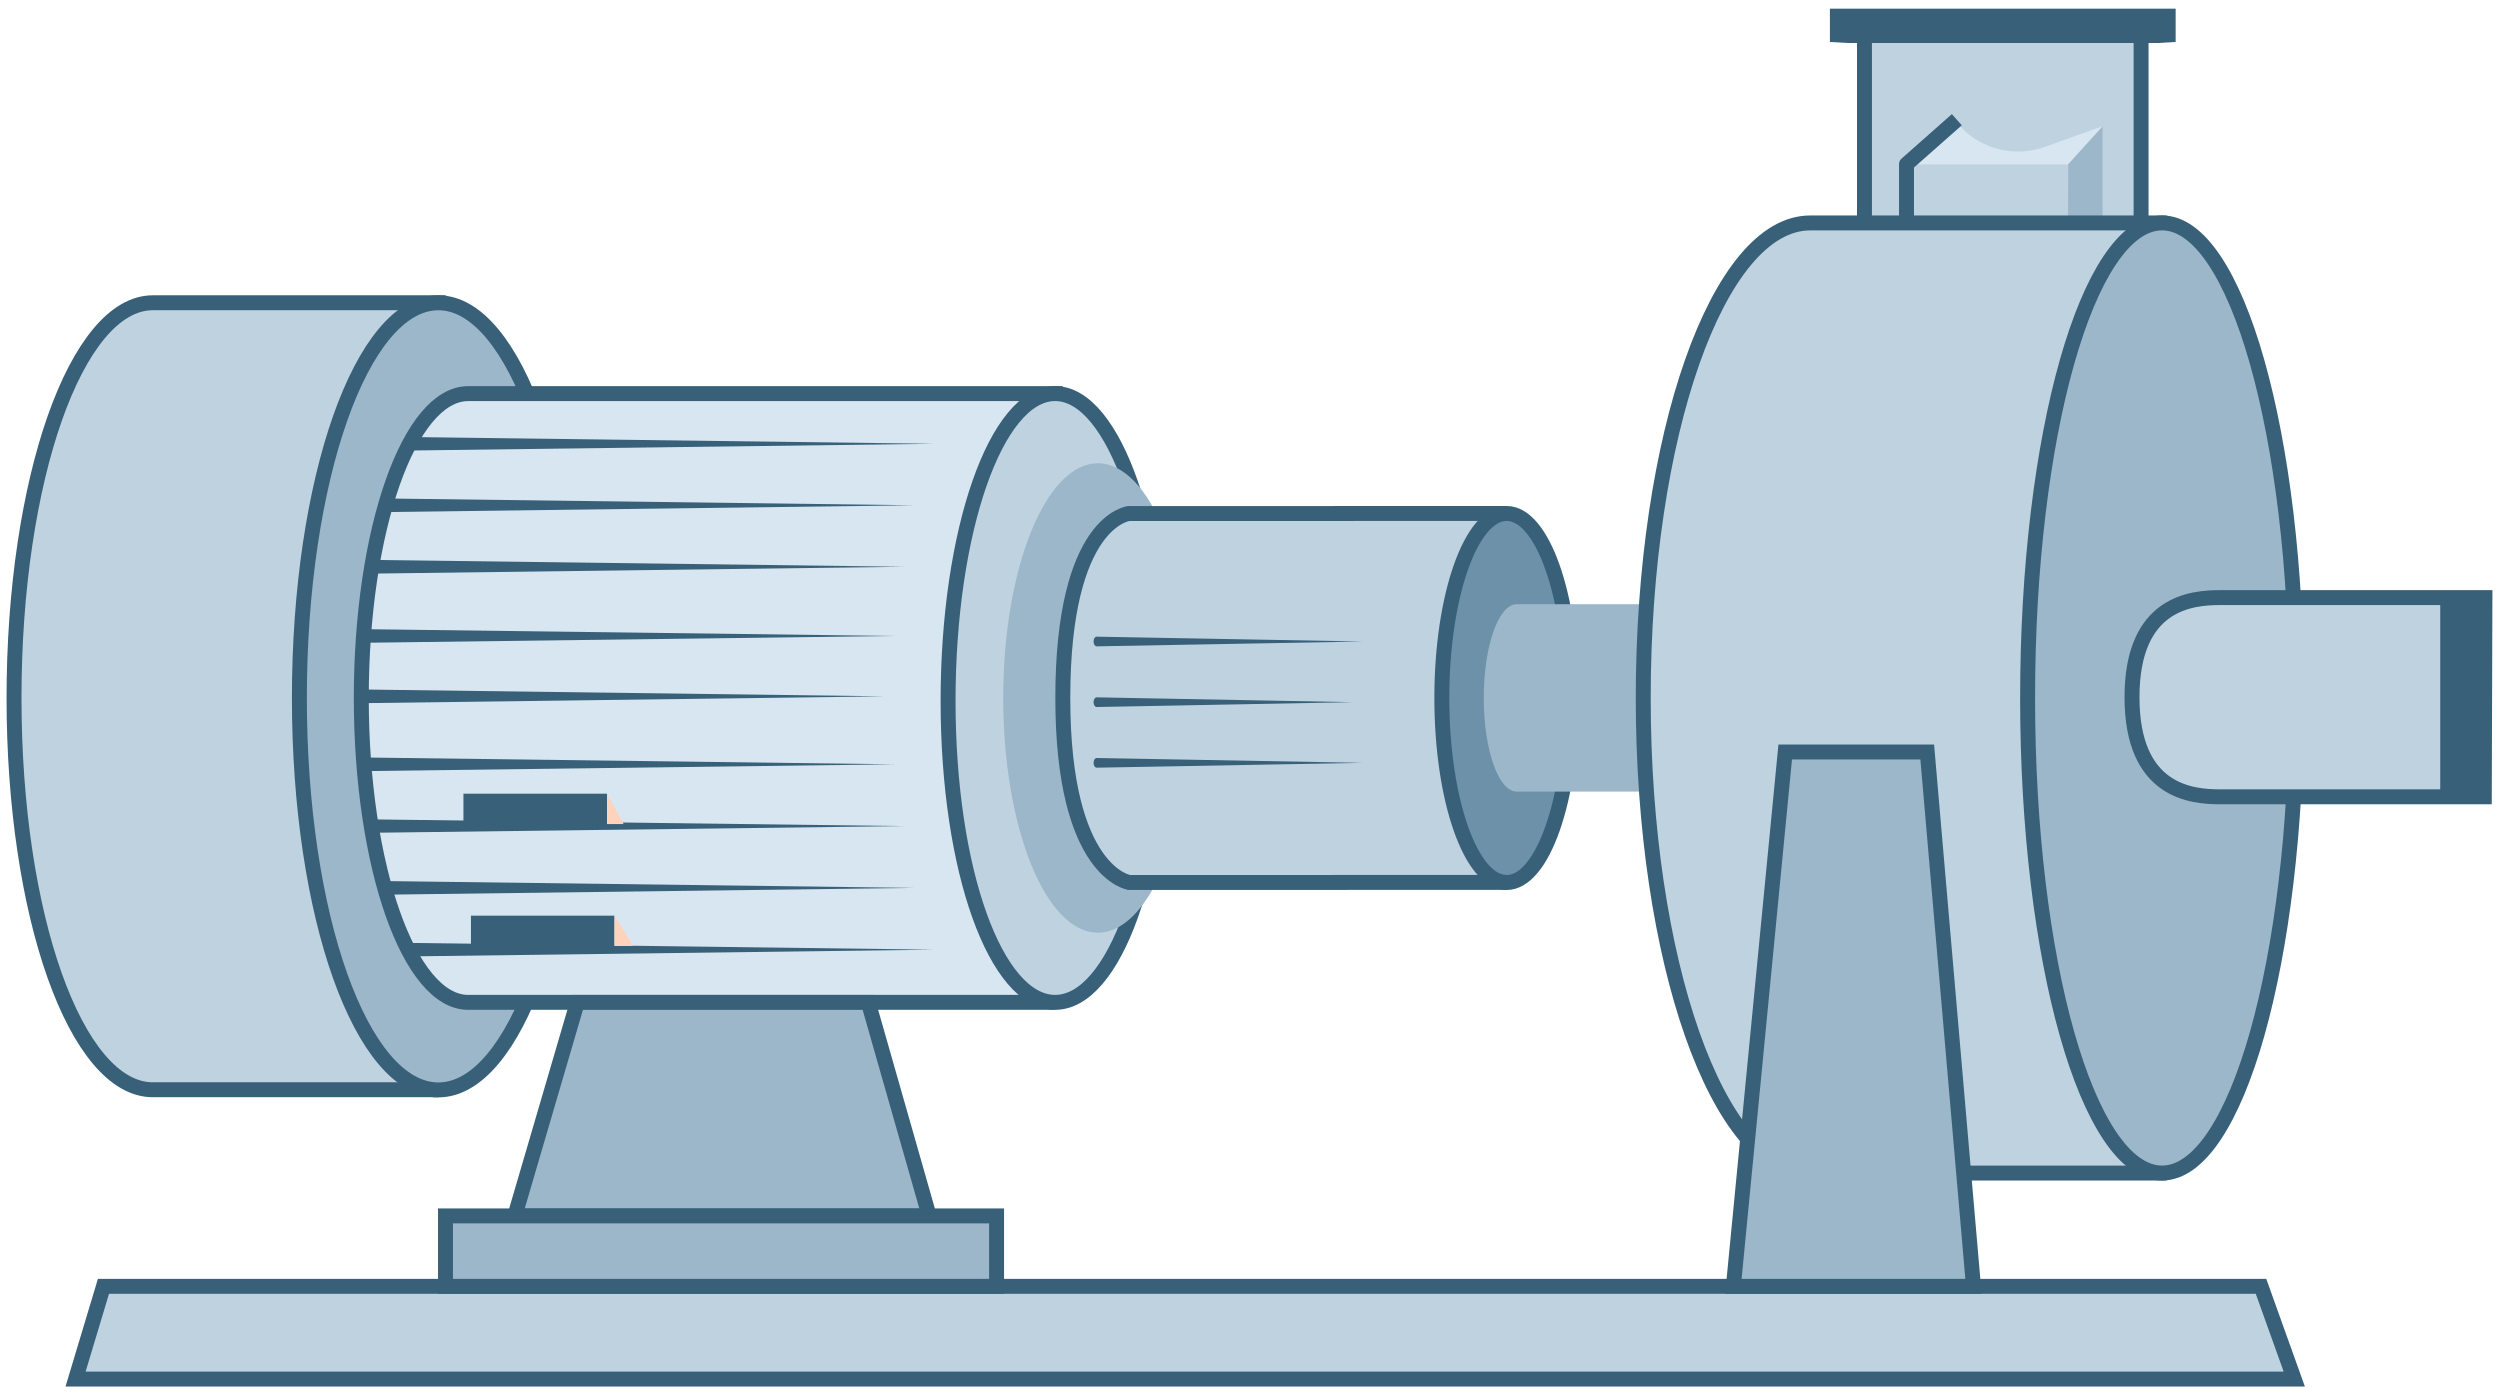 <?xml version="1.0" encoding="UTF-8"?>
<svg width="251px" height="140px" viewBox="0 0 251 140" version="1.1" xmlns="http://www.w3.org/2000/svg" xmlns:xlink="http://www.w3.org/1999/xlink">
    <!-- Generator: Sketch 63.1 (92452) - https://sketch.com -->
    <title>pump-1-default</title>
    <desc>Created with Sketch.</desc>
    <g id="Page-1" stroke="none" stroke-width="1" fill="none" fill-rule="evenodd">
        <g id="pump-1-default" transform="translate(-4, -55)">
            <g transform="translate(5, 55)" id="Group-61">
                <g transform="translate(0, 0.251)">
                    <path d="M43.004,30.146 L43.004,108.951 C43.004,109.259 42.76,109.161 42.458,109.161 L14.346,109.161 C6.651,109.161 0.408,91.73 0.408,69.828 C0.408,47.906 6.651,30.146 14.346,30.146 L43.004,30.146 Z" id="Fill-4" fill="#BFD2E0" fill-rule="nonzero"></path>
                    <path d="M43.004,30.146 L43.004,108.951 C43.004,109.259 42.76,109.161 42.458,109.161 L14.346,109.161 C6.651,109.161 0.408,91.73 0.408,69.828 C0.408,47.906 6.651,30.146 14.346,30.146 L43.004,30.146 Z" id="Stroke-5" stroke="#386079" stroke-width="1.5"></path>
                    <path d="M29.058,69.827 C29.058,47.912 35.306,30.149 43.011,30.149 C50.717,30.149 56.964,47.912 56.964,69.827 C56.964,91.739 50.717,109.504 43.011,109.504 C35.306,109.504 29.058,91.739 29.058,69.827" id="Fill-6" fill="#9BB7C9" fill-rule="nonzero"></path>
                    <path d="M29.058,69.827 C29.058,47.912 35.306,30.149 43.011,30.149 C50.717,30.149 56.964,47.912 56.964,69.827 C56.964,91.739 50.717,109.176 43.011,109.176 C35.306,109.176 29.058,91.739 29.058,69.827 Z" id="Stroke-7" stroke="#386079" stroke-width="1.5"></path>
                    <path d="M104.941,39.269 L104.941,100.083 C104.941,100.25 104.812,100.386 104.654,100.386 L45.278,100.386 C39.576,100.386 34.941,86.712 34.941,69.828 C34.941,52.943 39.576,39.269 45.278,39.269 L104.941,39.269 Z" id="Fill-8" fill="#D7E6F0" fill-rule="nonzero"></path>
                    <path d="M104.941,39.269 L104.941,100.083 C104.941,100.25 104.808,100.386 104.643,100.386 L46.004,100.386 C40.085,100.386 35.274,86.712 35.274,69.828 C35.274,52.943 40.085,39.269 46.004,39.269 L104.941,39.269 Z" id="Stroke-9" stroke="#386079" stroke-width="1.5"></path>
                    <path d="M94.187,70.127 C94.187,53.083 98.999,39.266 104.933,39.266 C110.869,39.266 115.68,53.083 115.68,70.127 C115.68,87.168 110.869,100.987 104.933,100.987 C98.999,100.987 94.187,87.168 94.187,70.127" id="Fill-10" fill="#BFD2E0" fill-rule="nonzero"></path>
                    <path d="M94.187,70.127 C94.187,53.083 98.999,39.266 104.933,39.266 C110.869,39.266 115.68,53.083 115.68,70.127 C115.68,87.168 110.869,100.386 104.933,100.386 C98.999,100.386 94.187,87.168 94.187,70.127 Z" id="Stroke-11" stroke="#386079" stroke-width="1.5"></path>
                    <path d="M99.725,69.827 C99.725,56.811 103.978,46.261 109.225,46.261 C114.472,46.261 118.725,56.811 118.725,69.827 C118.725,82.842 114.472,93.392 109.225,93.392 C103.978,93.392 99.725,82.842 99.725,69.827" id="Fill-12" fill="#9BB7C9" fill-rule="nonzero"></path>
                    <path d="M150.273,51.309 L150.273,88.348 L112.216,88.348 C108.608,88.348 105.706,80.059 105.706,69.828 C105.706,59.596 108.608,51.309 112.216,51.309 L150.273,51.309 Z" id="Fill-14" fill="#BFD2E0" fill-rule="nonzero"></path>
                    <g id="Group" transform="translate(182.722, 0.517)">
                        <polygon id="Fill-15" fill="#BFD2E0" fill-rule="nonzero" points="3.471 27.492 31.243 27.492 31.243 1.724 3.471 1.779"></polygon>
                        <polyline id="Path" stroke="#386079" stroke-width="1.5" points="3.471 2.547 3.471 29.261 31.243 29.261 31.243 2.492"></polyline>
                        <polygon id="Rectangle" fill="#386079" fill-rule="nonzero" points="0 0.099 34.714 0.099 34.714 3.444 32.968 3.547 1.736 3.547 0 3.444"></polygon>
                    </g>
                    <polygon id="Fill-16" fill="#9BB7C9" fill-rule="nonzero" points="210.095 12.419 210.095 28.161 206.613 28.13 206.613 16.261"></polygon>
                    <polygon id="Fill-18" fill="#BFD2E0" fill-rule="nonzero" points="206.655 16.287 190.456 16.232 190.412 28.133 206.613 27.571"></polygon>
                    <path d="M191.434,16.261 L206.613,16.261 L210.096,12.419 L204.291,14.497 C201.298,15.57 197.964,14.757 195.772,12.419 L191.434,16.261 Z" id="Fill-19" fill="#D7E6F0" fill-rule="nonzero"></path>
                    <path d="M156.788,69.827 C156.788,80.056 153.87,88.352 150.273,88.352 C146.674,88.352 143.759,80.056 143.759,69.827 C143.759,59.595 146.674,51.301 150.273,51.301 C153.87,51.301 156.788,59.595 156.788,69.827" id="Fill-20" fill="#6C91A8" fill-rule="nonzero"></path>
                    <path d="M156.788,69.827 C156.788,80.056 153.87,88.352 150.273,88.352 C146.674,88.352 143.759,80.056 143.759,69.827 C143.759,59.595 146.674,51.301 150.273,51.301 C153.87,51.301 156.788,59.595 156.788,69.827 Z" id="Stroke-21" stroke="#386079" stroke-width="1.5"></path>
                    <path d="M171.55,60.413 L171.55,79.223 L151.273,79.223 C149.44,79.223 147.968,75.022 147.968,69.828 C147.968,64.634 149.44,60.413 151.273,60.413 L171.55,60.413 Z" id="Fill-22" fill="#9BB7C9" fill-rule="nonzero"></path>
                    <path d="M219.345,23.13 L219.345,116.523 C219.345,117.076 218.897,117.523 218.345,117.523 L180.745,117.525 L180.745,117.525 C171.485,117.525 163.981,96.165 163.981,69.828 C163.981,43.49 171.485,22.132 180.745,22.132 L218.345,22.13 C218.897,22.13 219.345,22.577 219.345,23.13 C219.345,23.13 219.345,23.13 219.345,23.13 Z" id="Fill-24" fill="#BFD2E0" fill-rule="nonzero"></path>
                    <path d="M216.345,22.13 L216.345,117.523 L180.745,117.525 C171.485,117.525 163.981,96.165 163.981,69.828 C163.981,43.49 171.485,22.132 180.745,22.132 L216.345,22.13 Z" id="Stroke-25" stroke="#386079" stroke-width="1.5" stroke-linecap="round" stroke-linejoin="round"></path>
                    <path d="M216.072,22.129 C223.528,22.129 229.571,43.485 229.571,69.827 C229.571,96.168 223.528,117.522 216.072,117.522 C208.617,117.522 202.571,96.168 202.571,69.827 C202.571,43.485 208.617,22.129 216.072,22.129 Z" id="Fill-26" fill="#9BB7C9" fill-rule="nonzero"></path>
                    <path d="M202.571,69.827 C202.571,43.485 208.617,22.129 216.072,22.129 C223.528,22.129 229.571,43.485 229.571,69.827 C229.571,96.168 223.528,117.522 216.072,117.522 C208.617,117.522 202.571,96.168 202.571,69.827 Z" id="Stroke-27" stroke="#386079" stroke-width="1.5"></path>
                    <path d="M249.067,59.71 L248.992,79.749 L222.876,79.749 C219.474,79.749 213.035,79.248 213.035,69.73 C213.035,60.211 219.474,59.712 222.876,59.712 L249.067,59.71 Z" id="Fill-28" fill="#BFD2E0" fill-rule="nonzero"></path>
                    <path d="M248.487,59.747 L248.424,79.749 L221.908,79.749 C219.052,79.749 213.053,79.267 213.053,69.749 C213.053,60.231 219.052,59.749 221.908,59.749 L248.487,59.747 Z" id="Stroke-29" stroke="#386079" stroke-width="1.5"></path>
                    <rect id="Rectangle" fill="#386079" x="244" y="60" width="4" height="20"></rect>
                    <line x1="150.273" y1="51.301" x2="112.215" y2="51.309" id="Stroke-33" stroke="#386079" stroke-width="1.5"></line>
                    <line x1="112.216" y1="88.351" x2="150.273" y2="88.341" id="Stroke-34" stroke="#386079" stroke-width="1.5"></line>
                    <path d="M112.351,51.306 C112.351,51.306 105.706,51.905 105.706,69.828 C105.706,87.435 112.389,88.35 112.389,88.35" id="Stroke-35" stroke="#386079" stroke-width="1.5"></path>
                    <polygon id="Fill-36" fill="#386079" fill-rule="nonzero" points="39.793 43.624 92.793 44.304 39.793 44.985"></polygon>
                    <polygon id="Fill-37" fill="#386079" fill-rule="nonzero" points="37.793 49.797 90.793 50.478 37.793 51.159"></polygon>
                    <polygon id="Fill-38" fill="#386079" fill-rule="nonzero" points="36.793 55.971 89.793 56.652 36.793 57.333"></polygon>
                    <polygon id="Fill-39" fill="#386079" fill-rule="nonzero" points="35.793 62.92 88.793 63.6 35.793 64.281"></polygon>
                    <polygon id="Fill-40" fill="#386079" fill-rule="nonzero" points="35.793 68.979 87.793 69.66 35.793 70.341"></polygon>
                    <polygon id="Fill-41" fill="#386079" fill-rule="nonzero" points="35.793 75.804 88.793 76.485 35.793 77.165"></polygon>
                    <polygon id="Fill-42" fill="#386079" fill-rule="nonzero" points="35.793 82.008 89.793 82.689 35.793 83.367"></polygon>
                    <polygon id="Fill-43" fill="#386079" fill-rule="nonzero" points="37.793 88.21 90.793 88.893 37.793 89.572"></polygon>
                    <polygon id="Fill-44" fill="#386079" fill-rule="nonzero" points="39.793 94.414 92.793 95.095 39.793 95.776"></polygon>
                    <path d="M109.107,63.67 L135.793,64.156 L109.107,64.642 C108.936,64.644 108.795,64.43 108.793,64.162 C108.79,63.894 108.928,63.672 109.1,63.67 L109.107,63.67 Z" id="Fill-45" fill="#386079" fill-rule="nonzero"></path>
                    <path d="M109.107,69.761 L134.793,70.247 L109.107,70.734 C108.936,70.737 108.795,70.522 108.793,70.253 C108.79,69.985 108.928,69.765 109.099,69.761 L109.107,69.761 Z" id="Fill-46" fill="#386079" fill-rule="nonzero"></path>
                    <path d="M109.107,75.852 L135.793,76.338 L109.107,76.825 C108.936,76.828 108.795,76.614 108.793,76.344 C108.79,76.076 108.928,75.856 109.1,75.852 L109.107,75.852 Z" id="Fill-47" fill="#386079" fill-rule="nonzero"></path>
                    <polygon id="Fill-48" fill="#386079" fill-rule="nonzero" points="45.53 82.484 59.943 82.484 59.943 79.436 45.53 79.436"></polygon>
                    <polygon id="Fill-49" fill="#386079" fill-rule="nonzero" points="46.283 94.731 60.696 94.731 60.696 91.683 46.283 91.683"></polygon>
                    <polygon id="Fill-50" fill="#FFD2BC" fill-rule="nonzero" points="59.944 79.435 61.609 82.483 59.944 82.483"></polygon>
                    <polygon id="Fill-51" fill="#FFD2BC" fill-rule="nonzero" points="60.696 91.682 62.574 94.73 60.696 94.73"></polygon>
                    <polygon id="Fill-52" fill="#BFD2E0" fill-rule="nonzero" points="6.588 138.206 229.344 138.206 226.006 128.897 9.387 128.897"></polygon>
                    <polygon id="Stroke-53" stroke="#386079" stroke-width="1.5" points="6.588 138.206 229.344 138.206 226.006 128.897 9.387 128.897"></polygon>
                    <polygon id="Fill-54" stroke="#386079" stroke-width="1.5" fill="#9BB7C9" fill-rule="nonzero" points="192.493 75.247 178.235 75.247 173.03 128.897 197.137 128.897"></polygon>
                    <polyline id="Stroke-56" stroke="#386079" stroke-width="1.5" stroke-linecap="square" stroke-linejoin="round" points="190.413 21.555 190.413 16.232 194.902 12.264"></polyline>
                    <polygon id="Fill-57" fill="#9BB7C9" fill-rule="nonzero" points="92.293 121.826 50.684 121.826 56.966 100.387 86.174 100.387"></polygon>
                    <polygon id="Stroke-58" stroke="#386079" stroke-width="1.5" points="92.293 121.826 50.684 121.826 56.966 100.387 86.174 100.387"></polygon>
                    <polygon id="Fill-59" fill="#9BB7C9" fill-rule="nonzero" points="43.726 128.896 99.057 128.896 99.057 121.826 43.726 121.826"></polygon>
                    <polygon id="Stroke-60" stroke="#386079" stroke-width="1.5" points="43.726 128.896 99.057 128.896 99.057 121.826 43.726 121.826"></polygon>
                </g>
            </g>
        </g>
    </g>
</svg>